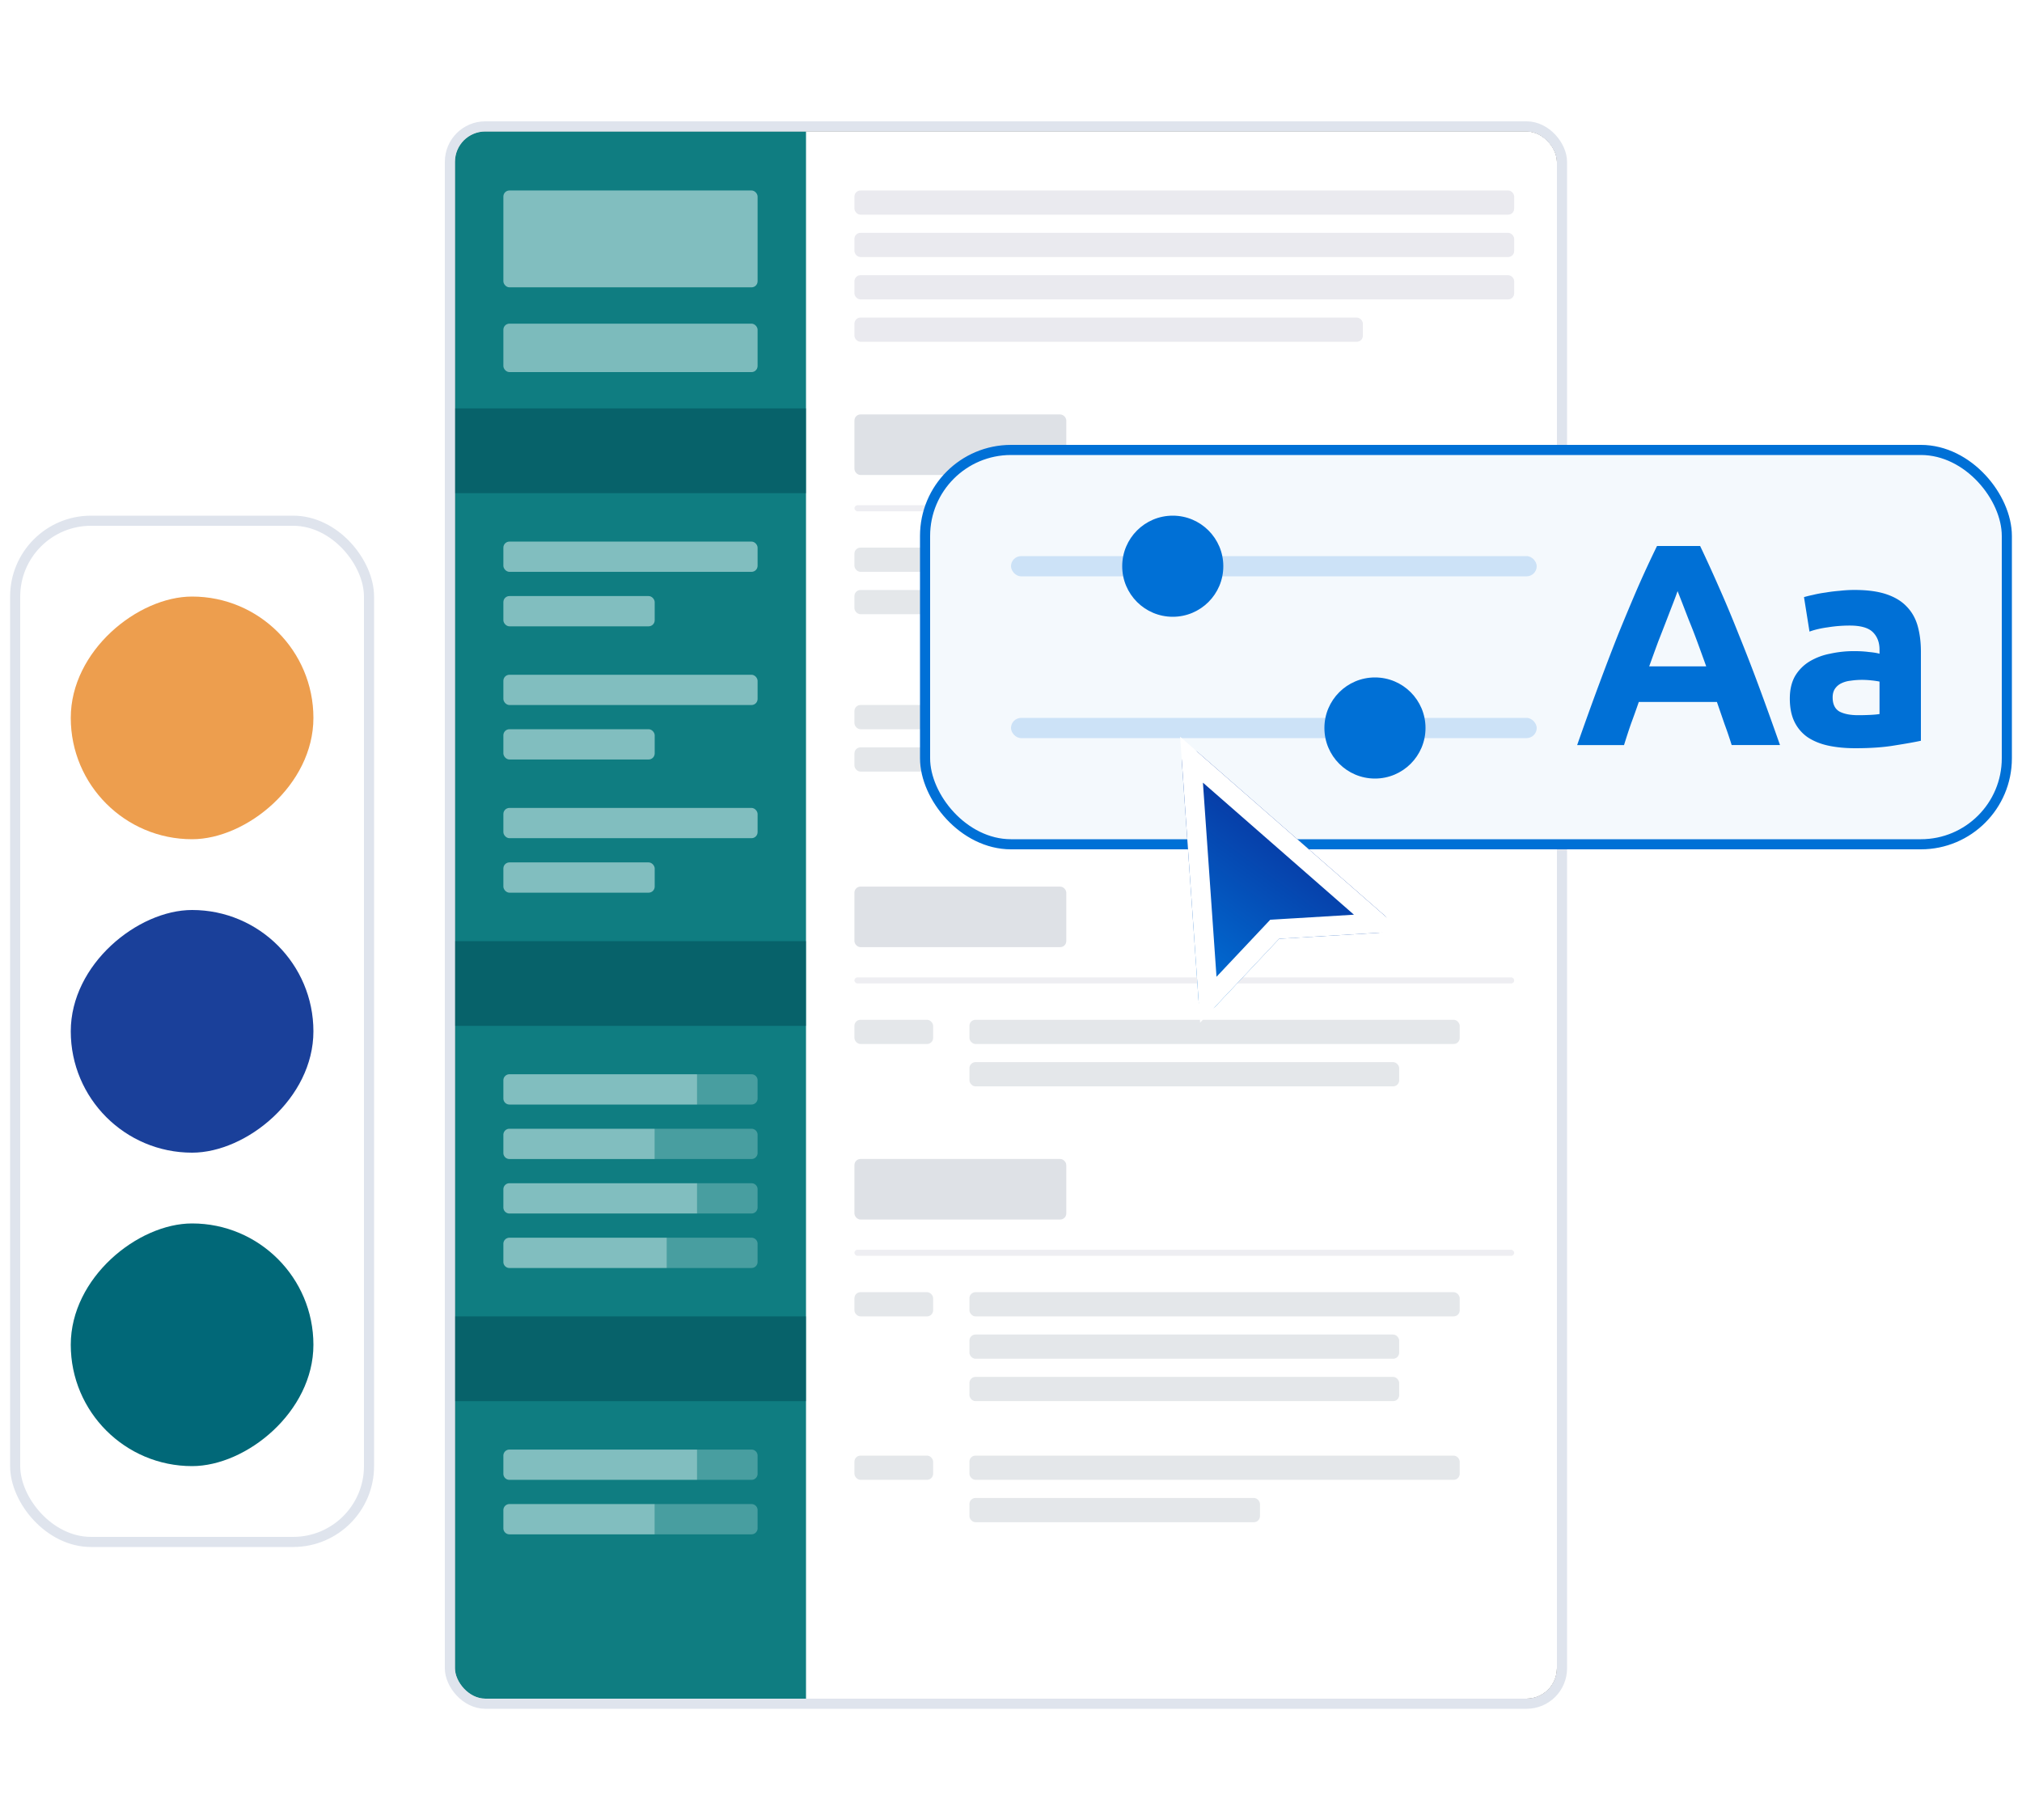 <svg xmlns="http://www.w3.org/2000/svg" width="200" height="180" fill="none"><g clip-path="url(#a)"><rect width="108.56" height="154.659" x="45.5" y="13.35" stroke="#000" rx="2.493"/><rect width="109" height="156" x="45" y="12.85" fill="#fff" rx="3"/><path fill="#0F7D81" d="M45 12.852h34.724v155.659H45z"/><rect width="25.145" height="9.579" x="49.79" y="18.838" fill="#F4FFFE" opacity=".5" rx=".599"/><rect width="25.145" height="2.993" x="49.79" y="53.563" fill="#F4FFFE" opacity=".5" rx=".599"/><path fill="#F4FFFE" d="M49.79 106.845c0-.331.268-.599.598-.599h18.56v2.994h-18.56a.6.6 0 0 1-.598-.599v-1.796Zm0 37.119c0-.331.268-.599.598-.599h18.56v2.994h-18.56a.599.599 0 0 1-.598-.599v-1.796Zm0-31.731c0-.33.268-.598.598-.598h14.369v2.993H50.388a.598.598 0 0 1-.598-.598v-1.797Zm0 37.12c0-.331.268-.599.598-.599h14.369v2.993H50.388a.598.598 0 0 1-.598-.598v-1.796Zm0-31.731c0-.331.268-.599.598-.599h18.56v2.994h-18.56a.599.599 0 0 1-.598-.599v-1.796Zm0 5.389c0-.331.268-.599.598-.599h15.566v2.994H50.388a.599.599 0 0 1-.598-.599v-1.796Z" opacity=".5"/><path fill="#F4FFFE" d="M68.947 106.246h5.388a.6.6 0 0 1 .6.599v1.796a.6.6 0 0 1-.6.599h-5.388v-2.994Zm0 37.119h5.388a.6.6 0 0 1 .6.599v1.796a.599.599 0 0 1-.6.599h-5.388v-2.994Zm-4.19-31.73h9.579a.6.6 0 0 1 .599.598v1.797a.6.6 0 0 1-.6.598h-9.578v-2.993Zm0 37.119h9.579a.6.6 0 0 1 .599.599v1.796a.6.6 0 0 1-.6.598h-9.578v-2.993Zm4.19-31.731h5.388a.6.6 0 0 1 .6.599v1.796a.599.599 0 0 1-.6.599h-5.388v-2.994Zm-2.993 5.389h8.382c.33 0 .598.268.598.599v1.796a.599.599 0 0 1-.598.599h-8.382v-2.994Z" opacity=".25"/><rect width="25.145" height="2.993" x="49.79" y="66.734" fill="#F4FFFE" opacity=".5" rx=".599"/><rect width="25.145" height="2.993" x="49.79" y="79.904" fill="#F4FFFE" opacity=".5" rx=".599"/><rect width="14.967" height="2.993" x="49.79" y="58.951" fill="#F4FFFE" opacity=".5" rx=".599"/><rect width="14.967" height="2.993" x="49.79" y="72.121" fill="#F4FFFE" opacity=".5" rx=".599"/><rect width="14.967" height="2.993" x="49.79" y="85.293" fill="#F4FFFE" opacity=".5" rx=".599"/><path fill="#004955" d="M45 40.391h34.724v8.382H45zm0 52.685h34.724v8.382H45zm0 37.117h34.724v8.382H45z" opacity=".5"/><rect width="25.145" height="4.79" x="49.79" y="32.01" fill="#EBFAF8" opacity=".5" rx=".599"/><rect width="65.257" height="2.395" x="84.514" y="18.836" fill="#E4E5EB" opacity=".8" rx=".599"/><rect width="65.257" height="2.395" x="84.514" y="23.027" fill="#E4E5EB" opacity=".8" rx=".599"/><rect width="65.257" height="2.395" x="84.514" y="27.217" fill="#E4E5EB" opacity=".8" rx=".599"/><rect width="50.29" height="2.395" x="84.514" y="31.408" fill="#E4E5EB" opacity=".8" rx=".599"/><rect width="20.954" height="5.987" x="84.514" y="40.988" fill="#D5D9DF" opacity=".8" rx=".599"/><rect width="7.783" height="2.395" x="84.514" y="54.16" fill="#DDE1E5" opacity=".8" rx=".599"/><rect width="7.783" height="2.395" x="84.514" y="69.725" fill="#DDE1E5" opacity=".8" rx=".599"/><rect width="28.737" height="2.395" x="95.889" y="54.16" fill="#DDE1E5" opacity=".8" rx=".599"/><rect width="28.737" height="2.395" x="95.889" y="69.725" fill="#DDE1E5" opacity=".8" rx=".599"/><rect width="53.882" height="2.395" x="95.889" y="58.35" fill="#DDE1E5" opacity=".8" rx=".599"/><rect width="53.882" height="2.395" x="95.889" y="73.916" fill="#DDE1E5" opacity=".8" rx=".599"/><rect width="53.882" height="2.395" x="95.889" y="62.541" fill="#DDE1E5" opacity=".8" rx=".599"/><rect width="40.112" height="2.395" x="95.889" y="78.107" fill="#DDE1E5" opacity=".8" rx=".599"/><rect width="7.783" height="2.395" x="84.514" y="58.35" fill="#DDE1E5" opacity=".8" rx=".599"/><rect width="7.783" height="2.395" x="84.514" y="73.916" fill="#DDE1E5" opacity=".8" rx=".599"/><rect width="65.257" height=".599" x="84.514" y="49.969" fill="#E9EAEF" opacity=".8" rx=".299"/><rect width="20.954" height="5.987" x="84.514" y="87.686" fill="#D5D9DF" opacity=".8" rx=".599"/><rect width="7.783" height="2.395" x="84.514" y="100.857" fill="#DDE1E5" opacity=".8" rx=".599"/><rect width="48.494" height="2.395" x="95.889" y="100.857" fill="#DDE1E5" opacity=".8" rx=".599"/><rect width="42.507" height="2.395" x="95.889" y="105.047" fill="#DDE1E5" opacity=".8" rx=".599"/><rect width="65.257" height=".599" x="84.514" y="96.666" fill="#E9EAEF" opacity=".8" rx=".299"/><rect width="20.954" height="5.987" x="84.514" y="114.625" fill="#D5D9DF" opacity=".8" rx=".599"/><rect width="7.783" height="2.395" x="84.514" y="127.797" fill="#DDE1E5" opacity=".8" rx=".599"/><rect width="48.494" height="2.395" x="95.889" y="127.797" fill="#DDE1E5" opacity=".8" rx=".599"/><rect width="42.507" height="2.395" x="95.889" y="131.986" fill="#DDE1E5" opacity=".8" rx=".599"/><rect width="42.507" height="2.395" x="95.889" y="136.178" fill="#DDE1E5" opacity=".8" rx=".599"/><rect width="7.783" height="2.395" x="84.514" y="143.961" fill="#DDE1E5" opacity=".8" rx=".599"/><rect width="48.494" height="2.395" x="95.889" y="143.961" fill="#DDE1E5" opacity=".8" rx=".599"/><rect width="28.737" height="2.395" x="95.889" y="148.152" fill="#DDE1E5" opacity=".8" rx=".599"/><rect width="65.257" height=".599" x="84.514" y="123.605" fill="#E9EAEF" opacity=".8" rx=".299"/></g><rect width="110" height="156" x="44.5" y="12.5" stroke="#DFE4ED" rx="3.5"/><rect width="107" height="39" x="91.5" y="44.5" fill="#F4F9FD" rx="8.5"/><rect width="107" height="39" x="91.5" y="44.5" stroke="#0070D6" rx="8.5"/><rect width="52" height="2" x="100" y="55" fill="#CCE2F7" rx="1"/><rect width="52" height="2" x="100" y="71" fill="#CCE2F7" rx="1"/><circle cx="116" cy="56" r="5" fill="#0070D6"/><circle cx="136" cy="72" r="5" fill="#0070D6"/><path fill="#0070D6" d="M171.283 73.688a39.353 39.353 0 0 0-.715-2.103l-.744-2.159h-7.728a93.17 93.17 0 0 1-.773 2.16 64.37 64.37 0 0 0-.686 2.102H156c.744-2.122 1.45-4.082 2.118-5.881.668-1.8 1.316-3.495 1.946-5.085a258.275 258.275 0 0 1 1.889-4.517c.63-1.44 1.278-2.841 1.946-4.205h4.265a146.17 146.17 0 0 1 1.917 4.205c.63 1.42 1.26 2.926 1.889 4.517a171.8 171.8 0 0 1 1.975 5.085c.668 1.8 1.374 3.76 2.118 5.88h-4.78Zm-5.352-15.228c-.095.284-.238.673-.429 1.165a799.9 799.9 0 0 0-.658 1.705c-.248.644-.525 1.354-.83 2.13-.286.777-.582 1.591-.888 2.443h5.639a280.18 280.18 0 0 0-.888-2.443 57.335 57.335 0 0 0-.829-2.13l-.659-1.705c-.191-.492-.343-.88-.458-1.165Zm17.858 12.273c.42 0 .821-.01 1.202-.029.382-.018.687-.047.916-.085v-3.21a7.863 7.863 0 0 0-.772-.114 8.685 8.685 0 0 0-.945-.056c-.401 0-.782.028-1.145.085a2.717 2.717 0 0 0-.916.255 1.587 1.587 0 0 0-.629.54c-.153.228-.229.512-.229.853 0 .663.219 1.127.658 1.392.458.246 1.078.369 1.86.369Zm-.343-12.386c1.259 0 2.309.142 3.148.426.84.284 1.508.691 2.004 1.221.515.53.877 1.175 1.087 1.932.21.758.315 1.6.315 2.528v8.807c-.611.133-1.46.285-2.547.455-1.088.19-2.404.284-3.95.284-.973 0-1.86-.085-2.662-.256-.782-.17-1.459-.445-2.032-.823a3.95 3.95 0 0 1-1.316-1.535c-.305-.625-.458-1.392-.458-2.3 0-.872.172-1.61.515-2.217a4.186 4.186 0 0 1 1.431-1.448 6.2 6.2 0 0 1 2.032-.768 10.87 10.87 0 0 1 2.376-.255c.553 0 1.04.028 1.459.085.439.038.792.095 1.059.17v-.397c0-.72-.219-1.298-.658-1.733-.439-.436-1.202-.654-2.29-.654-.725 0-1.44.057-2.146.17-.706.096-1.317.237-1.832.427l-.544-3.41c.248-.075.554-.15.916-.226.382-.095.792-.17 1.231-.228.439-.075.897-.132 1.374-.17.496-.057.992-.085 1.488-.085Z"/><rect width="35" height="101" x="36.5" y="152.5" fill="#fff" rx="7.5" transform="rotate(180 36.5 152.5)"/><rect width="35" height="101" x="36.5" y="152.5" stroke="#DFE4ED" rx="7.5" transform="rotate(180 36.5 152.5)"/><rect width="24" height="24" x="7" y="145" fill="#016878" rx="12" transform="rotate(-90 7 145)"/><rect width="24" height="24" x="7" y="114" fill="#1A409A" rx="12" transform="rotate(-90 7 114)"/><rect width="24" height="24" x="7" y="83" fill="#ED9E4E" rx="12" transform="rotate(-90 7 83)"/><g filter="url(#b)"><path fill="url(#c)" fill-rule="evenodd" d="M118.492 73.12c-.649-.568-1.66-.065-1.6.795l1.66 23.738c.059.84 1.09 1.208 1.668.595l6.301-6.69 9.868-.594c.862-.052 1.228-1.124.578-1.692L118.492 73.12Z" clip-rule="evenodd"/><path stroke="#fff" stroke-width="1.933" d="m126.463 90.594-.382.023-.263.28-6.302 6.689-1.66-23.739L136.331 90l-9.868.595Z"/></g><defs><linearGradient id="c" x1="136.375" x2="118.981" y1="73.403" y2="97.239" gradientUnits="userSpaceOnUse"><stop stop-color="#0C1986"/><stop offset="1" stop-color="#0070D6"/></linearGradient><clipPath id="a"><rect width="109" height="155" x="45" y="13" fill="#fff" rx="3"/></clipPath><filter id="b" width="25.563" height="32.116" x="114.313" y="70.302" color-interpolation-filters="sRGB" filterUnits="userSpaceOnUse"><feFlood flood-opacity="0" result="BackgroundImageFix"/><feColorMatrix in="SourceAlpha" result="hardAlpha" values="0 0 0 0 0 0 0 0 0 0 0 0 0 0 0 0 0 0 127 0"/><feOffset dy="1.288"/><feGaussianBlur stdDeviation="1.288"/><feComposite in2="hardAlpha" operator="out"/><feColorMatrix values="0 0 0 0 0.027 0 0 0 0 0.078 0 0 0 0 0.169 0 0 0 0.1 0"/><feBlend in2="BackgroundImageFix" result="effect1_dropShadow_3498_47428"/><feColorMatrix in="SourceAlpha" result="hardAlpha" values="0 0 0 0 0 0 0 0 0 0 0 0 0 0 0 0 0 0 127 0"/><feOffset/><feGaussianBlur stdDeviation="1.288"/><feComposite in2="hardAlpha" operator="out"/><feColorMatrix values="0 0 0 0 0.027 0 0 0 0 0.078 0 0 0 0 0.169 0 0 0 0.12 0"/><feBlend in2="effect1_dropShadow_3498_47428" result="effect2_dropShadow_3498_47428"/><feBlend in="SourceGraphic" in2="effect2_dropShadow_3498_47428" result="shape"/></filter></defs></svg>